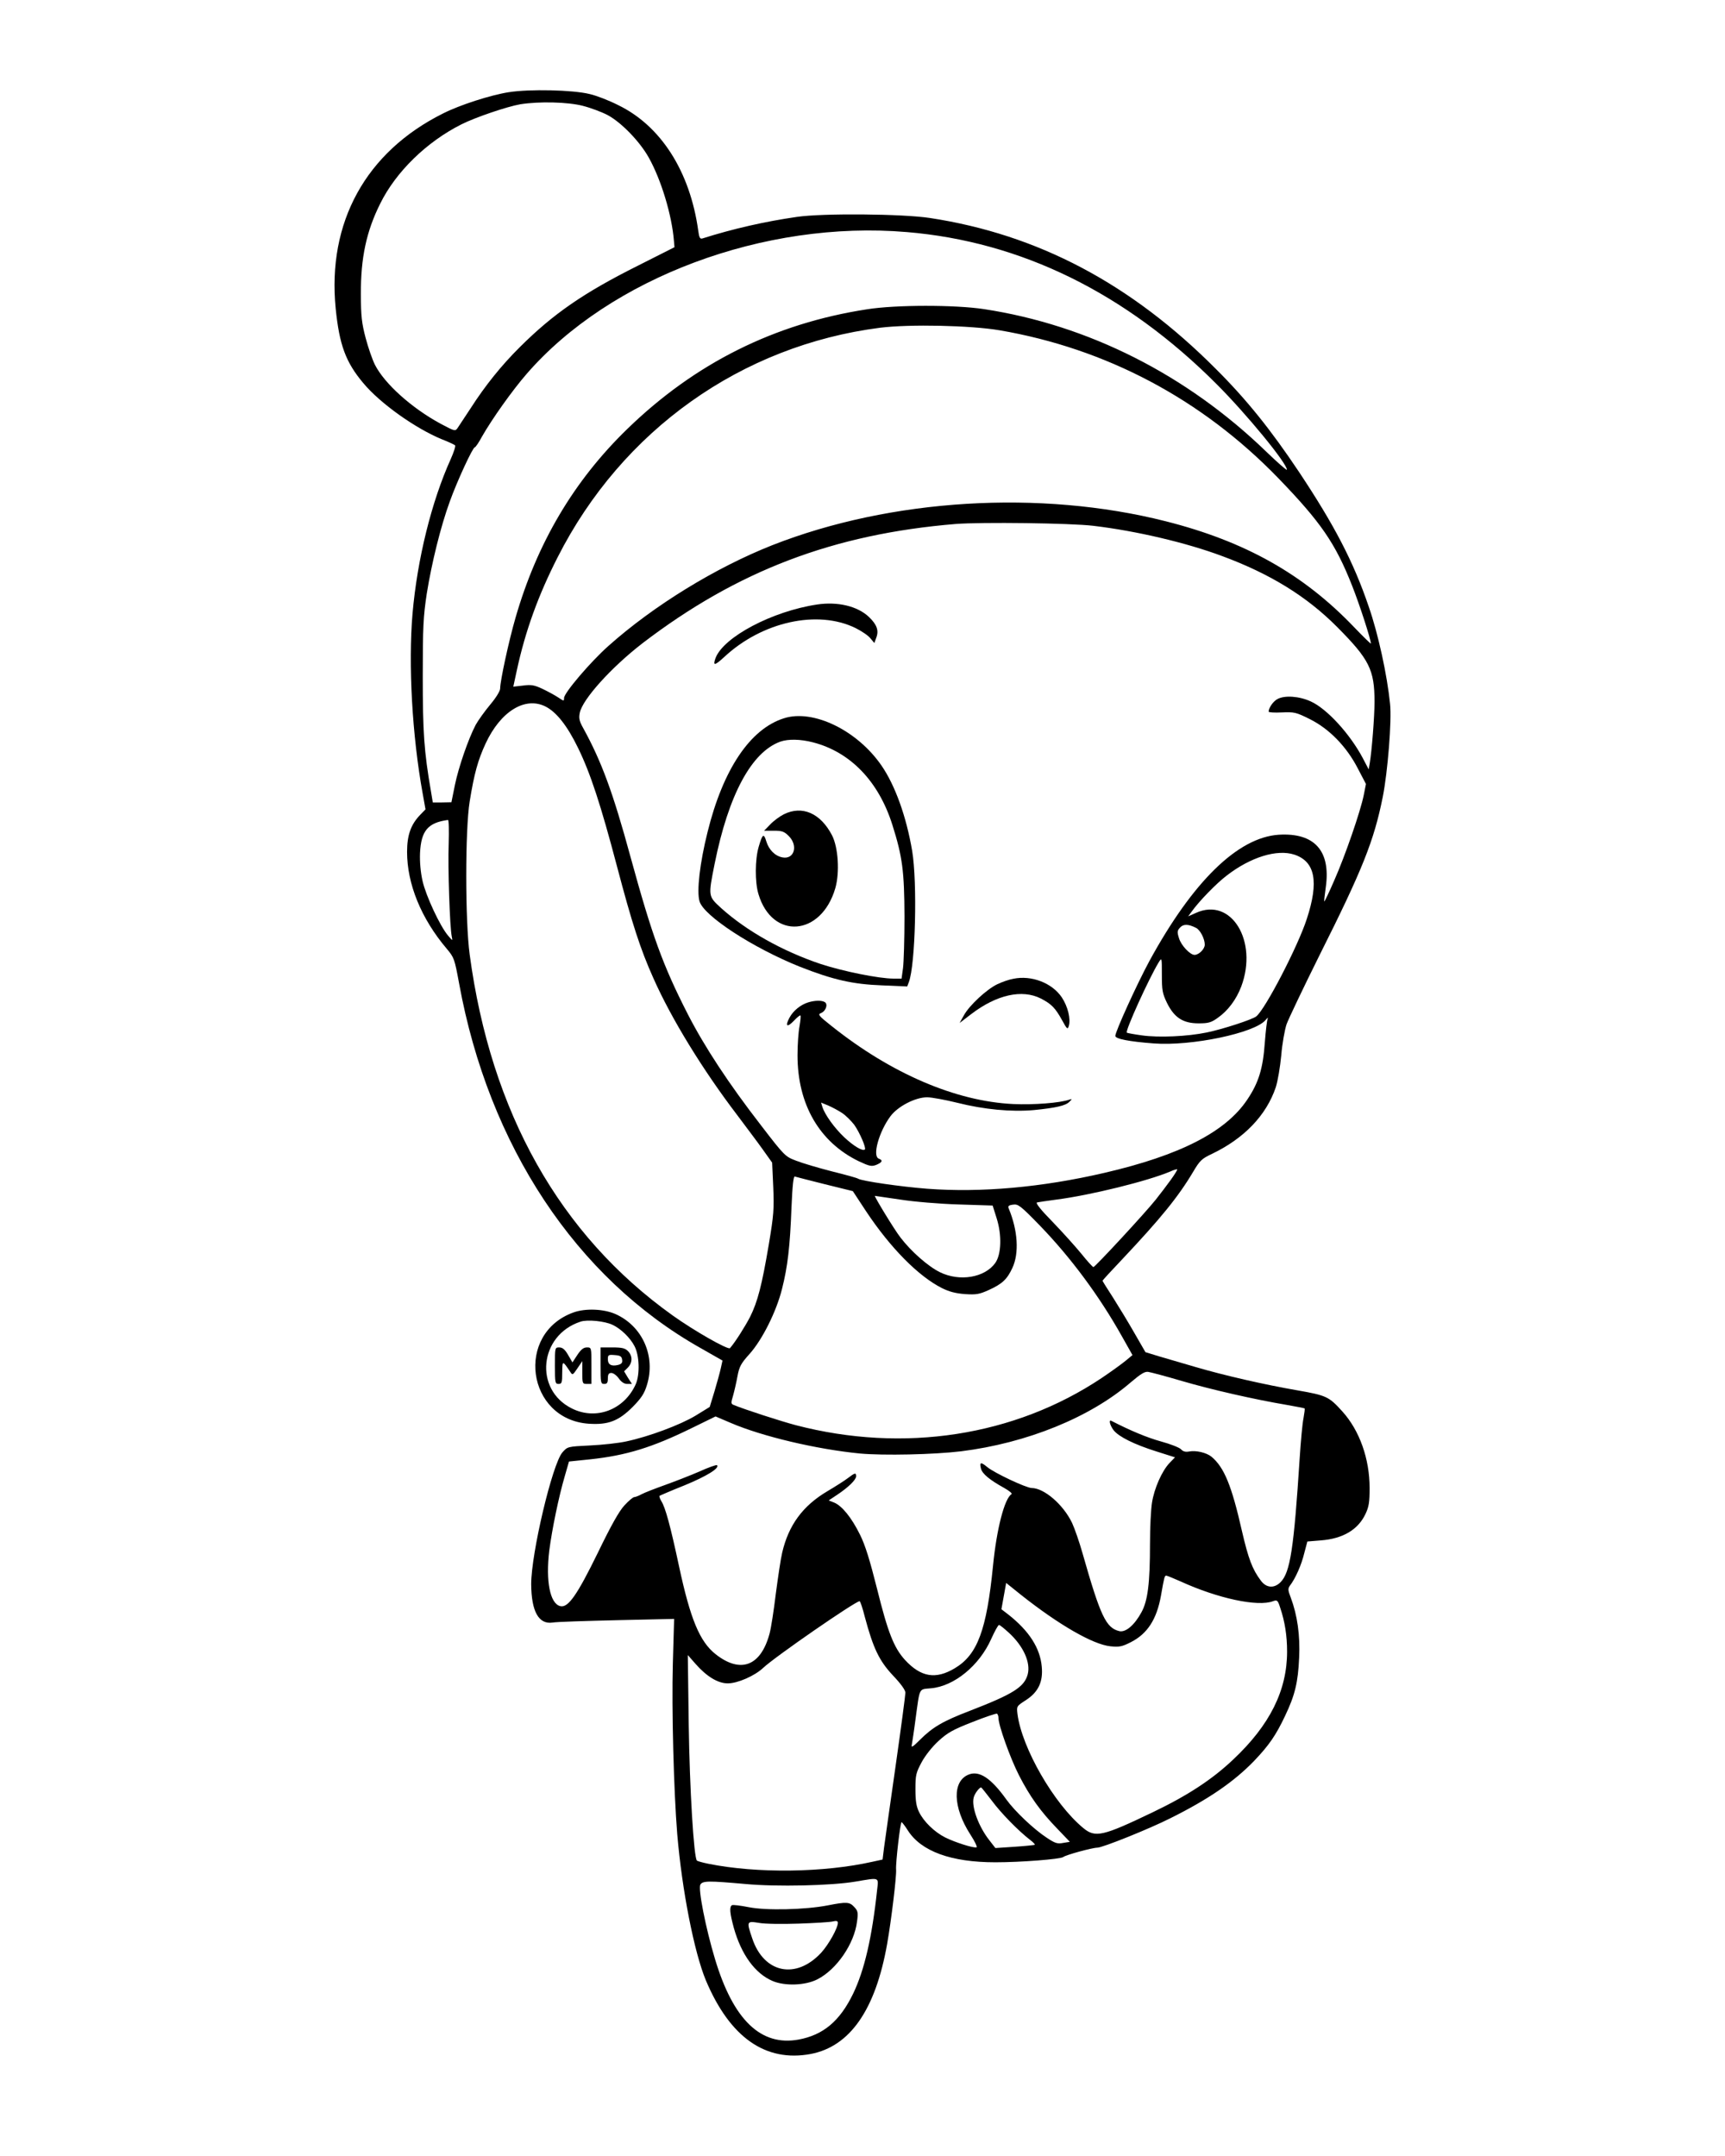 <?xml version="1.0" standalone="no"?>
<!DOCTYPE svg PUBLIC "-//W3C//DTD SVG 20010904//EN"
 "http://www.w3.org/TR/2001/REC-SVG-20010904/DTD/svg10.dtd">
<svg version="1.0" xmlns="http://www.w3.org/2000/svg"
 width="945pt" height="1181pt" viewBox="0 0 945 1181"
 preserveAspectRatio="xMidYMid meet">

<g transform="translate(0,1181) scale(0.1,-0.1)"
fill="#000000" stroke="none">
<path d="M2787 11305 c-101 -16 -268 -70 -359 -116 -424 -211 -636 -597 -589
-1069 20 -199 55 -294 151 -408 93 -112 288 -250 433 -309 34 -13 65 -28 70
-32 4 -4 -7 -38 -24 -76 -105 -232 -183 -548 -209 -845 -24 -279 -2 -672 56
-989 l15 -84 -30 -31 c-50 -52 -71 -110 -71 -202 0 -175 77 -365 217 -530 41
-49 43 -55 68 -190 162 -889 641 -1613 1322 -1997 l121 -69 -9 -41 c-5 -23
-21 -81 -35 -128 l-26 -85 -78 -48 c-83 -50 -256 -115 -380 -141 -41 -9 -130
-19 -198 -22 -122 -6 -123 -6 -151 -38 -55 -63 -171 -552 -171 -722 1 -149 41
-221 117 -210 21 4 179 9 352 13 l314 7 -7 -244 c-7 -249 5 -699 24 -934 26
-308 93 -648 157 -802 132 -313 327 -449 574 -403 215 41 355 241 419 603 23
131 52 371 49 407 -3 35 23 260 30 260 3 -1 19 -21 34 -45 73 -115 237 -175
480 -175 140 0 357 17 372 29 13 11 159 51 186 51 29 0 285 103 400 161 211
105 350 201 460 315 81 85 119 140 169 246 54 113 71 183 77 319 6 122 -10
233 -46 329 -16 41 -16 49 -4 66 30 39 63 114 78 177 l17 64 73 6 c121 9 204
58 245 144 19 40 23 64 23 143 0 160 -55 315 -149 419 -74 82 -87 88 -247 116
-179 31 -403 82 -562 129 -66 19 -154 45 -195 57 l-75 23 -60 104 c-33 58 -86
145 -117 194 -32 49 -58 91 -58 93 0 3 48 55 107 117 212 225 308 343 390 481
36 61 47 71 102 97 176 84 298 211 350 365 11 34 24 112 30 175 5 63 19 140
29 170 11 30 92 200 180 377 236 470 299 628 347 868 27 135 50 419 40 510
-16 158 -65 384 -117 533 -84 247 -189 447 -381 736 -155 232 -289 399 -457
566 -465 467 -975 736 -1565 826 -149 23 -588 27 -730 6 -174 -25 -350 -65
-517 -118 -13 -4 -18 4 -23 43 -45 324 -205 575 -440 688 -49 25 -119 52 -155
60 -92 23 -331 28 -443 10z m407 -75 c43 -11 104 -34 136 -51 74 -40 175 -144
224 -232 68 -121 127 -316 138 -457 l3 -34 -200 -101 c-298 -149 -464 -264
-646 -445 -102 -101 -191 -212 -270 -335 -32 -49 -65 -99 -72 -109 -13 -19
-16 -18 -93 23 -159 86 -307 219 -360 323 -14 28 -37 94 -51 147 -21 80 -26
119 -26 241 -1 197 30 343 106 495 86 174 254 338 445 434 78 39 249 97 323
110 101 16 259 13 343 -9z m1773 -691 c626 -52 1199 -333 1698 -833 164 -164
385 -433 385 -469 0 -5 -51 39 -113 99 -435 421 -975 694 -1547 781 -159 24
-482 24 -640 -1 -507 -78 -942 -295 -1313 -655 -294 -285 -495 -626 -613
-1035 -36 -124 -84 -345 -84 -387 0 -14 -23 -51 -55 -89 -30 -36 -65 -85 -79
-110 -40 -76 -94 -232 -114 -330 l-19 -94 -51 -1 -51 0 -10 60 c-38 219 -45
325 -45 630 0 271 3 328 22 454 27 168 76 367 126 504 41 114 126 297 137 297
4 0 22 26 39 58 56 98 166 253 245 344 457 527 1302 843 2082 777z m509 -538
c584 -100 1107 -377 1525 -808 235 -243 315 -359 407 -593 41 -104 102 -292
102 -315 0 -3 -41 37 -92 90 -277 290 -597 470 -1032 580 -687 174 -1506 124
-2155 -131 -311 -123 -649 -330 -898 -552 -97 -86 -243 -257 -243 -285 0 -18
-1 -18 -32 3 -18 12 -57 33 -86 47 -45 21 -62 24 -107 18 l-53 -6 19 88 c47
218 118 413 224 621 353 696 1007 1160 1767 1257 162 20 494 13 654 -14z m514
-1071 c236 -28 511 -93 706 -166 262 -97 462 -220 629 -388 176 -177 205 -234
205 -410 0 -81 -15 -270 -26 -335 l-6 -35 -33 63 c-71 133 -196 269 -284 309
-63 29 -143 35 -183 13 -23 -12 -48 -48 -48 -69 0 -4 33 -6 72 -4 68 3 78 1
154 -37 106 -53 201 -150 263 -271 l44 -84 -12 -61 c-18 -89 -102 -333 -162
-468 -28 -65 -53 -116 -54 -115 -2 2 2 37 8 79 28 199 -62 299 -258 287 -224
-15 -471 -256 -709 -693 -68 -126 -186 -385 -186 -409 0 -16 76 -31 210 -41
207 -16 554 57 613 128 10 12 16 16 12 8 -4 -7 -11 -66 -16 -131 -10 -143 -34
-221 -97 -314 -118 -176 -368 -304 -782 -400 -345 -80 -676 -109 -970 -87
-144 11 -358 42 -379 55 -5 4 -70 22 -143 40 -74 19 -162 45 -195 58 -61 23
-64 25 -193 193 -179 231 -310 431 -402 610 -137 268 -196 431 -314 862 -96
353 -159 523 -259 705 -21 37 -25 54 -19 83 14 74 173 250 344 382 519 397
1047 598 1715 653 141 11 632 5 755 -10z m-3001 -990 c59 -30 118 -104 177
-225 69 -141 125 -313 214 -650 82 -311 128 -454 200 -614 98 -221 270 -501
459 -749 47 -63 110 -146 139 -187 l52 -73 6 -133 c5 -120 3 -153 -25 -319
-37 -218 -60 -309 -102 -393 -27 -52 -81 -138 -110 -171 -10 -11 -195 94 -314
179 -619 442 -996 1113 -1112 1977 -25 185 -25 685 0 838 25 154 45 226 87
317 82 177 217 260 329 203z m-531 -752 c-5 -128 6 -457 17 -508 5 -25 5 -24
-20 5 -44 51 -122 219 -140 299 -11 48 -16 105 -14 154 6 122 43 166 153 181
5 0 6 -57 4 -131z m4633 -59 c114 -38 135 -148 68 -352 -48 -149 -228 -496
-277 -534 -21 -17 -183 -70 -271 -88 -106 -22 -263 -29 -355 -16 -44 6 -81 13
-83 15 -10 9 121 297 174 384 18 29 18 29 18 -67 0 -85 3 -102 28 -154 40 -81
88 -112 173 -112 53 0 69 4 105 30 57 40 102 101 129 172 93 249 -55 491 -248
403 l-43 -19 20 27 c40 56 135 154 192 197 131 101 275 145 370 114z m-539
-401 c23 -11 48 -60 48 -92 0 -24 -32 -56 -56 -56 -25 0 -74 53 -85 91 -11 34
-10 42 6 59 18 20 46 19 87 -2z m-138 -1380 c-21 -29 -58 -78 -82 -108 -57
-72 -333 -370 -342 -370 -4 0 -34 33 -66 73 -32 39 -103 118 -157 174 -65 66
-95 104 -86 107 8 2 57 9 109 16 185 24 497 101 620 153 19 9 37 14 39 12 2
-2 -14 -28 -35 -57z m-1896 -24 l154 -38 73 -111 c133 -200 286 -355 415 -420
40 -20 75 -29 126 -33 62 -4 79 -1 130 22 75 34 101 59 130 121 38 81 30 206
-20 326 -6 13 0 18 24 21 28 4 40 -5 148 -116 169 -175 324 -384 448 -605 l58
-103 -35 -29 c-19 -16 -78 -59 -133 -96 -477 -319 -1085 -413 -1676 -259 -80
21 -284 87 -341 111 -15 6 -15 11 -3 51 7 25 18 72 24 106 10 53 19 70 66 122
70 78 147 232 178 356 31 122 44 233 52 448 5 119 11 171 18 168 6 -2 80 -21
164 -42z m412 -84 c75 -12 219 -24 322 -27 l186 -6 22 -70 c29 -92 26 -197 -8
-245 -58 -80 -195 -103 -303 -50 -65 32 -158 114 -216 190 -33 42 -146 228
-140 228 1 0 63 -9 137 -20z m1545 -994 c160 -47 397 -101 575 -131 52 -9 96
-18 97 -19 2 -2 -1 -25 -6 -53 -6 -28 -15 -126 -21 -219 -32 -498 -52 -627
-105 -680 -35 -35 -78 -32 -108 9 -46 61 -68 119 -103 270 -57 252 -98 351
-168 409 -28 22 -84 35 -121 28 -21 -4 -34 0 -45 12 -8 9 -58 29 -110 43 -76
21 -167 59 -272 113 -16 8 -7 -26 13 -52 28 -35 111 -77 235 -116 l101 -32
-30 -31 c-42 -44 -84 -140 -96 -217 -6 -36 -11 -137 -11 -225 0 -216 -12 -313
-47 -376 -38 -70 -86 -111 -121 -103 -73 18 -103 80 -202 428 -17 60 -43 135
-57 165 -48 100 -152 190 -221 191 -30 0 -206 83 -244 115 -35 29 -43 27 -34
-9 7 -28 48 -62 126 -105 30 -17 47 -31 41 -35 -38 -24 -81 -189 -101 -392
-35 -352 -85 -487 -209 -561 -105 -63 -186 -49 -273 45 -61 67 -94 151 -153
389 -40 159 -65 240 -94 298 -46 93 -98 157 -141 175 l-30 12 45 30 c62 41
105 83 105 102 0 21 -6 20 -44 -9 -18 -14 -70 -47 -114 -73 -135 -80 -212
-186 -247 -336 -8 -33 -23 -135 -35 -226 -11 -91 -26 -188 -34 -217 -48 -179
-159 -221 -296 -113 -87 69 -138 192 -200 481 -47 220 -75 323 -97 357 -8 13
-12 26 -10 29 3 2 65 29 138 58 119 49 193 94 177 110 -3 3 -47 -12 -97 -35
-51 -22 -136 -55 -189 -74 -53 -19 -110 -41 -127 -50 -16 -9 -35 -16 -41 -16
-6 0 -30 -20 -53 -45 -29 -31 -74 -111 -145 -258 -115 -235 -164 -305 -207
-294 -56 14 -80 137 -60 304 15 116 52 296 85 408 l23 80 116 12 c197 21 340
65 554 170 l133 65 82 -35 c174 -75 473 -145 708 -168 131 -12 405 -6 555 12
361 45 708 186 930 378 53 45 76 60 95 57 14 -2 97 -24 185 -50z m-9 -1097
c205 -94 425 -141 508 -109 23 8 26 6 40 -38 25 -75 37 -151 37 -238 0 -212
-94 -402 -295 -591 -115 -109 -249 -197 -441 -289 -275 -132 -315 -141 -381
-86 -160 132 -336 438 -360 624 -5 43 -5 43 46 76 68 44 95 100 87 184 -9 101
-69 195 -182 284 l-39 30 13 72 13 72 81 -65 c207 -164 394 -272 490 -282 49
-5 64 -2 113 23 90 46 141 125 164 254 18 103 20 110 29 110 4 0 39 -14 77
-31z m-1728 -196 c46 -172 79 -240 154 -320 43 -45 68 -80 68 -94 0 -13 -24
-194 -54 -404 -30 -209 -58 -409 -63 -445 l-8 -65 -55 -12 c-266 -60 -633 -65
-900 -11 -30 6 -58 14 -62 17 -17 15 -40 393 -45 746 l-5 380 43 -49 c61 -69
122 -106 176 -106 54 0 147 41 193 84 63 60 506 366 529 366 4 0 17 -39 29
-87z m788 -85 c81 -74 121 -164 104 -229 -19 -69 -78 -107 -316 -199 -149 -57
-205 -90 -275 -160 -38 -38 -48 -44 -44 -27 2 12 12 74 20 137 25 183 17 166
85 173 127 11 265 124 330 270 19 42 38 77 43 77 4 0 28 -19 53 -42z m-56
-468 c0 -40 64 -219 112 -313 60 -117 118 -198 210 -293 l69 -72 -37 -6 c-31
-6 -44 -2 -89 28 -72 47 -177 147 -222 210 -83 116 -147 159 -205 137 -92 -35
-89 -179 8 -329 24 -37 39 -68 34 -70 -15 -6 -120 28 -172 54 -59 30 -117 86
-143 139 -15 30 -20 61 -20 125 0 78 3 90 34 148 19 36 59 86 92 116 49 45 78
62 186 104 70 28 131 48 135 46 4 -3 8 -14 8 -24z m-37 -452 c51 -69 146 -166
211 -216 16 -12 27 -24 25 -26 -2 -2 -52 -7 -110 -11 l-106 -7 -31 40 c-60 75
-101 185 -88 236 5 22 31 56 41 56 2 0 28 -33 58 -72z m-628 -490 c-28 -262
-70 -440 -131 -567 -73 -151 -164 -227 -299 -252 -207 -38 -358 108 -458 441
-51 169 -94 387 -80 408 13 21 44 21 247 3 171 -16 471 -9 601 13 137 23 128
26 120 -46z"/>
<path d="M4476 8499 c-246 -37 -512 -178 -556 -293 -16 -44 -5 -43 47 5 208
194 512 261 720 159 34 -17 71 -42 82 -57 l21 -25 10 28 c16 40 4 73 -40 115
-62 59 -171 85 -284 68z"/>
<path d="M4295 7876 c-185 -58 -334 -279 -419 -624 -42 -168 -60 -323 -44
-378 22 -80 293 -256 550 -359 183 -72 290 -96 450 -102 l138 -6 9 24 c36 95
47 546 18 719 -32 188 -93 358 -168 467 -133 193 -374 310 -534 259z m159
-132 c205 -53 360 -214 435 -453 55 -174 65 -253 66 -501 0 -124 -4 -251 -8
-282 l-8 -58 -44 0 c-80 0 -277 40 -399 80 -209 70 -406 181 -544 305 -73 67
-73 63 -37 244 76 378 202 612 360 669 44 15 109 14 179 -4z"/>
<path d="M4294 7350 c-22 -11 -56 -36 -74 -55 l-34 -35 53 0 c45 0 57 -4 82
-29 53 -53 30 -130 -35 -117 -41 8 -74 42 -88 88 -14 46 -21 41 -42 -31 -20
-69 -21 -192 -1 -258 75 -252 344 -232 421 32 25 87 16 224 -18 290 -63 121
-163 165 -264 115z"/>
<path d="M5551 6449 c-24 -4 -63 -18 -88 -30 -58 -28 -152 -115 -182 -169
l-24 -43 64 49 c139 106 278 137 381 85 58 -30 79 -51 117 -120 26 -48 30 -51
36 -31 12 38 -5 107 -38 157 -53 79 -166 123 -266 102z"/>
<path d="M4428 6320 c-42 -13 -82 -45 -103 -84 -26 -48 -13 -56 25 -16 17 18
33 31 35 28 3 -3 0 -29 -5 -59 -6 -30 -11 -101 -11 -159 0 -270 121 -477 337
-581 58 -27 69 -29 95 -19 33 14 37 25 13 34 -36 14 1 147 64 232 40 54 136
104 201 104 25 0 100 -14 165 -30 147 -37 296 -51 420 -40 120 12 175 24 195
46 15 15 15 16 -1 11 -52 -18 -194 -29 -307 -24 -315 15 -669 167 -995 427
-71 56 -77 64 -59 71 27 10 40 48 22 60 -17 11 -55 10 -91 -1z m185 -606 c20
-13 50 -43 67 -65 30 -43 66 -126 58 -135 -12 -11 -62 19 -113 67 -55 52 -107
125 -120 167 l-7 23 39 -16 c21 -9 55 -27 76 -41z"/>
<path d="M4535 1374 c-123 -24 -338 -29 -433 -10 -45 9 -87 14 -92 11 -15 -9
-12 -43 10 -124 41 -146 116 -250 212 -291 68 -29 180 -25 246 9 106 54 202
195 217 316 7 50 5 59 -16 81 -25 27 -42 28 -144 8z m-160 -100 c88 3 172 8
188 12 19 5 27 2 27 -7 0 -30 -51 -120 -91 -164 -138 -149 -314 -113 -378 78
-32 94 -31 96 37 85 31 -6 129 -7 217 -4z"/>
<path d="M3143 4622 c-323 -115 -258 -587 83 -610 106 -7 163 15 240 92 47 48
64 73 78 120 49 157 -24 323 -173 389 -64 28 -163 32 -228 9z m212 -68 c46
-21 98 -72 121 -117 27 -51 30 -155 7 -208 -63 -141 -218 -200 -351 -133 -208
104 -178 401 48 475 38 13 133 3 175 -17z"/>
<path d="M3040 4330 c0 -93 1 -100 20 -100 18 0 20 7 20 63 1 67 1 67 44 3 12
-19 14 -18 39 19 l27 40 0 -63 c0 -59 1 -62 25 -62 l25 0 0 100 c0 100 0 100
-25 100 -18 0 -32 -11 -52 -41 l-27 -41 -24 41 c-17 30 -31 41 -48 41 -24 0
-24 -1 -24 -100z"/>
<path d="M3290 4330 c0 -93 1 -100 20 -100 16 0 20 7 20 30 0 23 5 30 19 30
11 0 29 -13 41 -30 14 -20 30 -30 46 -30 l26 0 -22 34 -21 35 20 20 c27 27 27
65 1 91 -16 16 -33 20 -85 20 l-65 0 0 -100z m118 33 c3 -17 -3 -24 -22 -29
-37 -9 -56 2 -56 31 0 24 3 26 38 23 29 -2 38 -7 40 -25z"/>
</g>
</svg>

